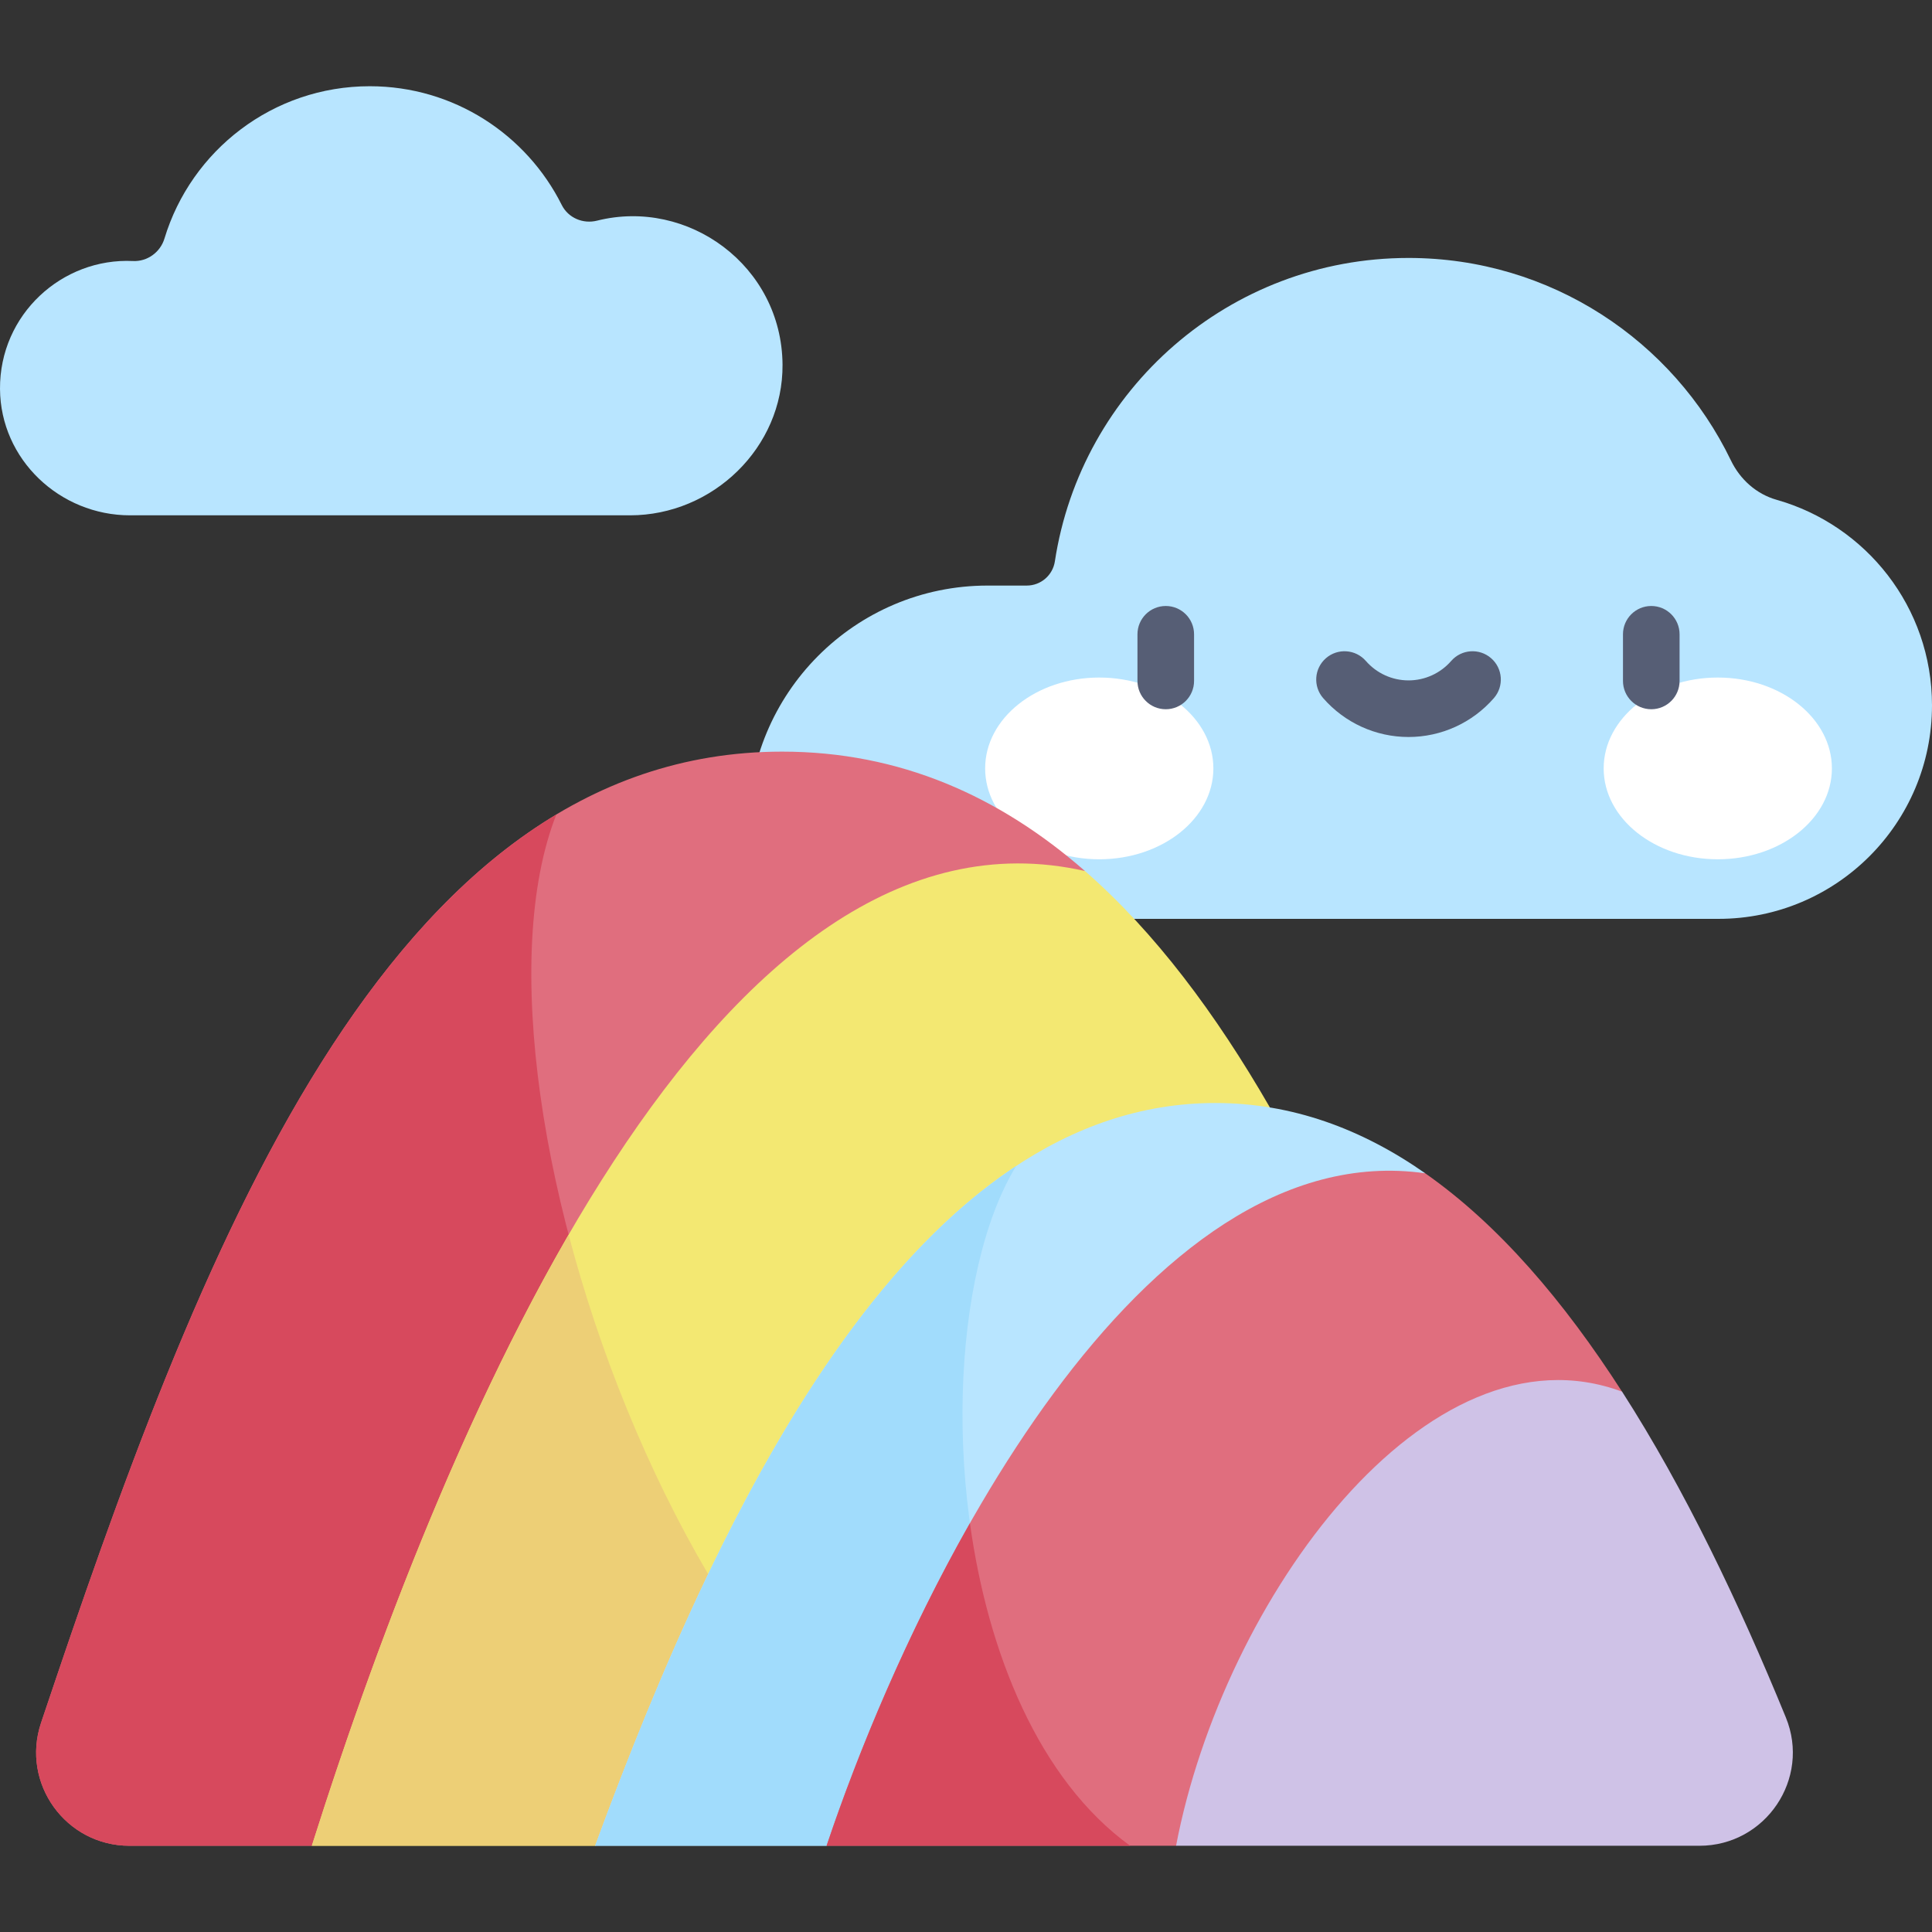 <svg id="Capa_1" enable-background="new 0 0 512 512" height="512" viewBox="0 0 512 512" width="512" xmlns="http://www.w3.org/2000/svg"><rect x="0" y="0" width="512" height="512" fill="#333333" stroke="none"/><g><path d="m470.827 132.454c-5.356-1.515-9.685-5.396-12.103-10.41-15.317-31.766-47.824-53.685-85.452-53.685-47.467 0-86.783 34.883-93.722 80.411-.562 3.686-3.725 6.411-7.454 6.411h-10.381c-35.138 0-63.601 28.582-63.408 63.765.075 13.62 11.293 24.559 24.913 24.559h232.15v-.001c.012 0 .023.001.035.001 31.256 0 56.594-25.338 56.594-56.594.001-26.027-17.527-47.768-41.172-54.457z" fill="#b8e5ff"/><g><g fill="#fff"><ellipse cx="455.23" cy="203.637" rx="30.241" ry="24.082"/><ellipse cx="291.315" cy="203.637" rx="30.241" ry="24.082"/></g><g fill="#565e75"><path d="m437.605 187.955c-4.143 0-7.5-3.358-7.5-7.5v-12.362c0-4.142 3.357-7.5 7.5-7.5 4.142 0 7.5 3.358 7.5 7.5v12.362c0 4.142-3.357 7.5-7.5 7.5z"/><path d="m308.939 187.955c-4.143 0-7.5-3.358-7.5-7.5v-12.362c0-4.142 3.357-7.5 7.5-7.5s7.5 3.358 7.5 7.5v12.362c0 4.142-3.357 7.5-7.5 7.5z"/><path d="m373.272 195.313c-8.668 0-16.911-3.754-22.615-10.299-2.722-3.122-2.396-7.86.727-10.581 3.121-2.722 7.859-2.397 10.582.726 2.855 3.276 6.976 5.154 11.307 5.154s8.452-1.878 11.307-5.154c2.722-3.123 7.46-3.449 10.582-.726 3.123 2.721 3.448 7.459.727 10.581-5.705 6.546-13.949 10.299-22.617 10.299z"/></g></g><path d="m287.529 230.832c-22.692-19.824-49.027-31.643-80.254-31.643-105.211 0-155 133.959-196.403 257.403-5.368 16.005 6.554 32.557 23.436 32.557h48.329c59.736-53.933 141.666-196.838 204.892-258.317z" fill="#e06e7e"/><path d="m169.874 382.216c-26.54-60.402-37.073-129.151-22.447-166.343-66.075 39.625-103.923 143.428-136.555 240.719-5.368 16.005 6.554 32.557 23.436 32.557h48.329c25.998-23.474 56.202-63.802 87.237-106.933z" fill="#d7495d"/><path d="m157.716 489.148c92.903-49.296 158.873-136.638 178.829-195.648-14.346-24.875-30.458-46.457-49.016-62.668-96.959-21.995-167.688 140.896-204.893 258.316z" fill="#f3e872"/><path d="m157.716 489.148c33.672-14.415 34.844-40.974 29.948-71.988-16.203-27.583-28.904-59.203-36.969-89.958-28.775 49.68-51.67 110.223-68.058 161.947z" fill="#edcf76"/><path d="m377.689 310.933.008-.003c-16.827-11.775-35.3-18.62-55.621-18.62-78.584 0-129.578 102.27-164.361 196.838h61.335c60.697-50.061 115.2-126.421 158.639-178.215z" fill="#b8e5ff"/><path d="m267.065 443.517c-17.696-45.924-14.858-106.677 2.228-134.506-49.728 32.79-85.285 108.658-111.576 180.138h61.336c16.494-13.607 32.528-29.163 48.012-45.632z" fill="#a1dcfc"/><path d="m429.866 368.82c-15.384-23.95-32.671-44.24-52.177-57.887-75.047-10.637-134.656 106.717-158.638 178.215h92.616c39.962-30.66 93.965-80.963 118.199-120.328z" fill="#e06e7e"/><path d="m299.496 489.148c-24.216-17.581-37.703-51.107-42.454-85.489-16.532 29.101-29.498 60.169-37.991 85.489z" fill="#d7495d"/><path d="m311.667 489.148h138.699c17.535 0 29.547-17.776 22.904-34.004-12.513-30.57-26.852-60.575-43.396-86.336-51.61-19.191-105.702 54.932-118.207 120.34z" fill="#cfc2e7"/><path d="m166.949 136.567c21.96 0 40.591-17.966 40.43-39.926-.192-26.273-25.081-44.208-49.15-38.166-3.727.936-7.645-.723-9.363-4.16-9.327-18.652-28.599-31.463-50.872-31.463-25.665 0-47.346 17.009-54.413 40.367-1.098 3.629-4.535 6.136-8.322 5.955-18.793-.9-35.381 14.155-35.258 33.903.116 18.656 15.806 33.49 34.462 33.49z" fill="#b8e5ff"/></g></svg>
